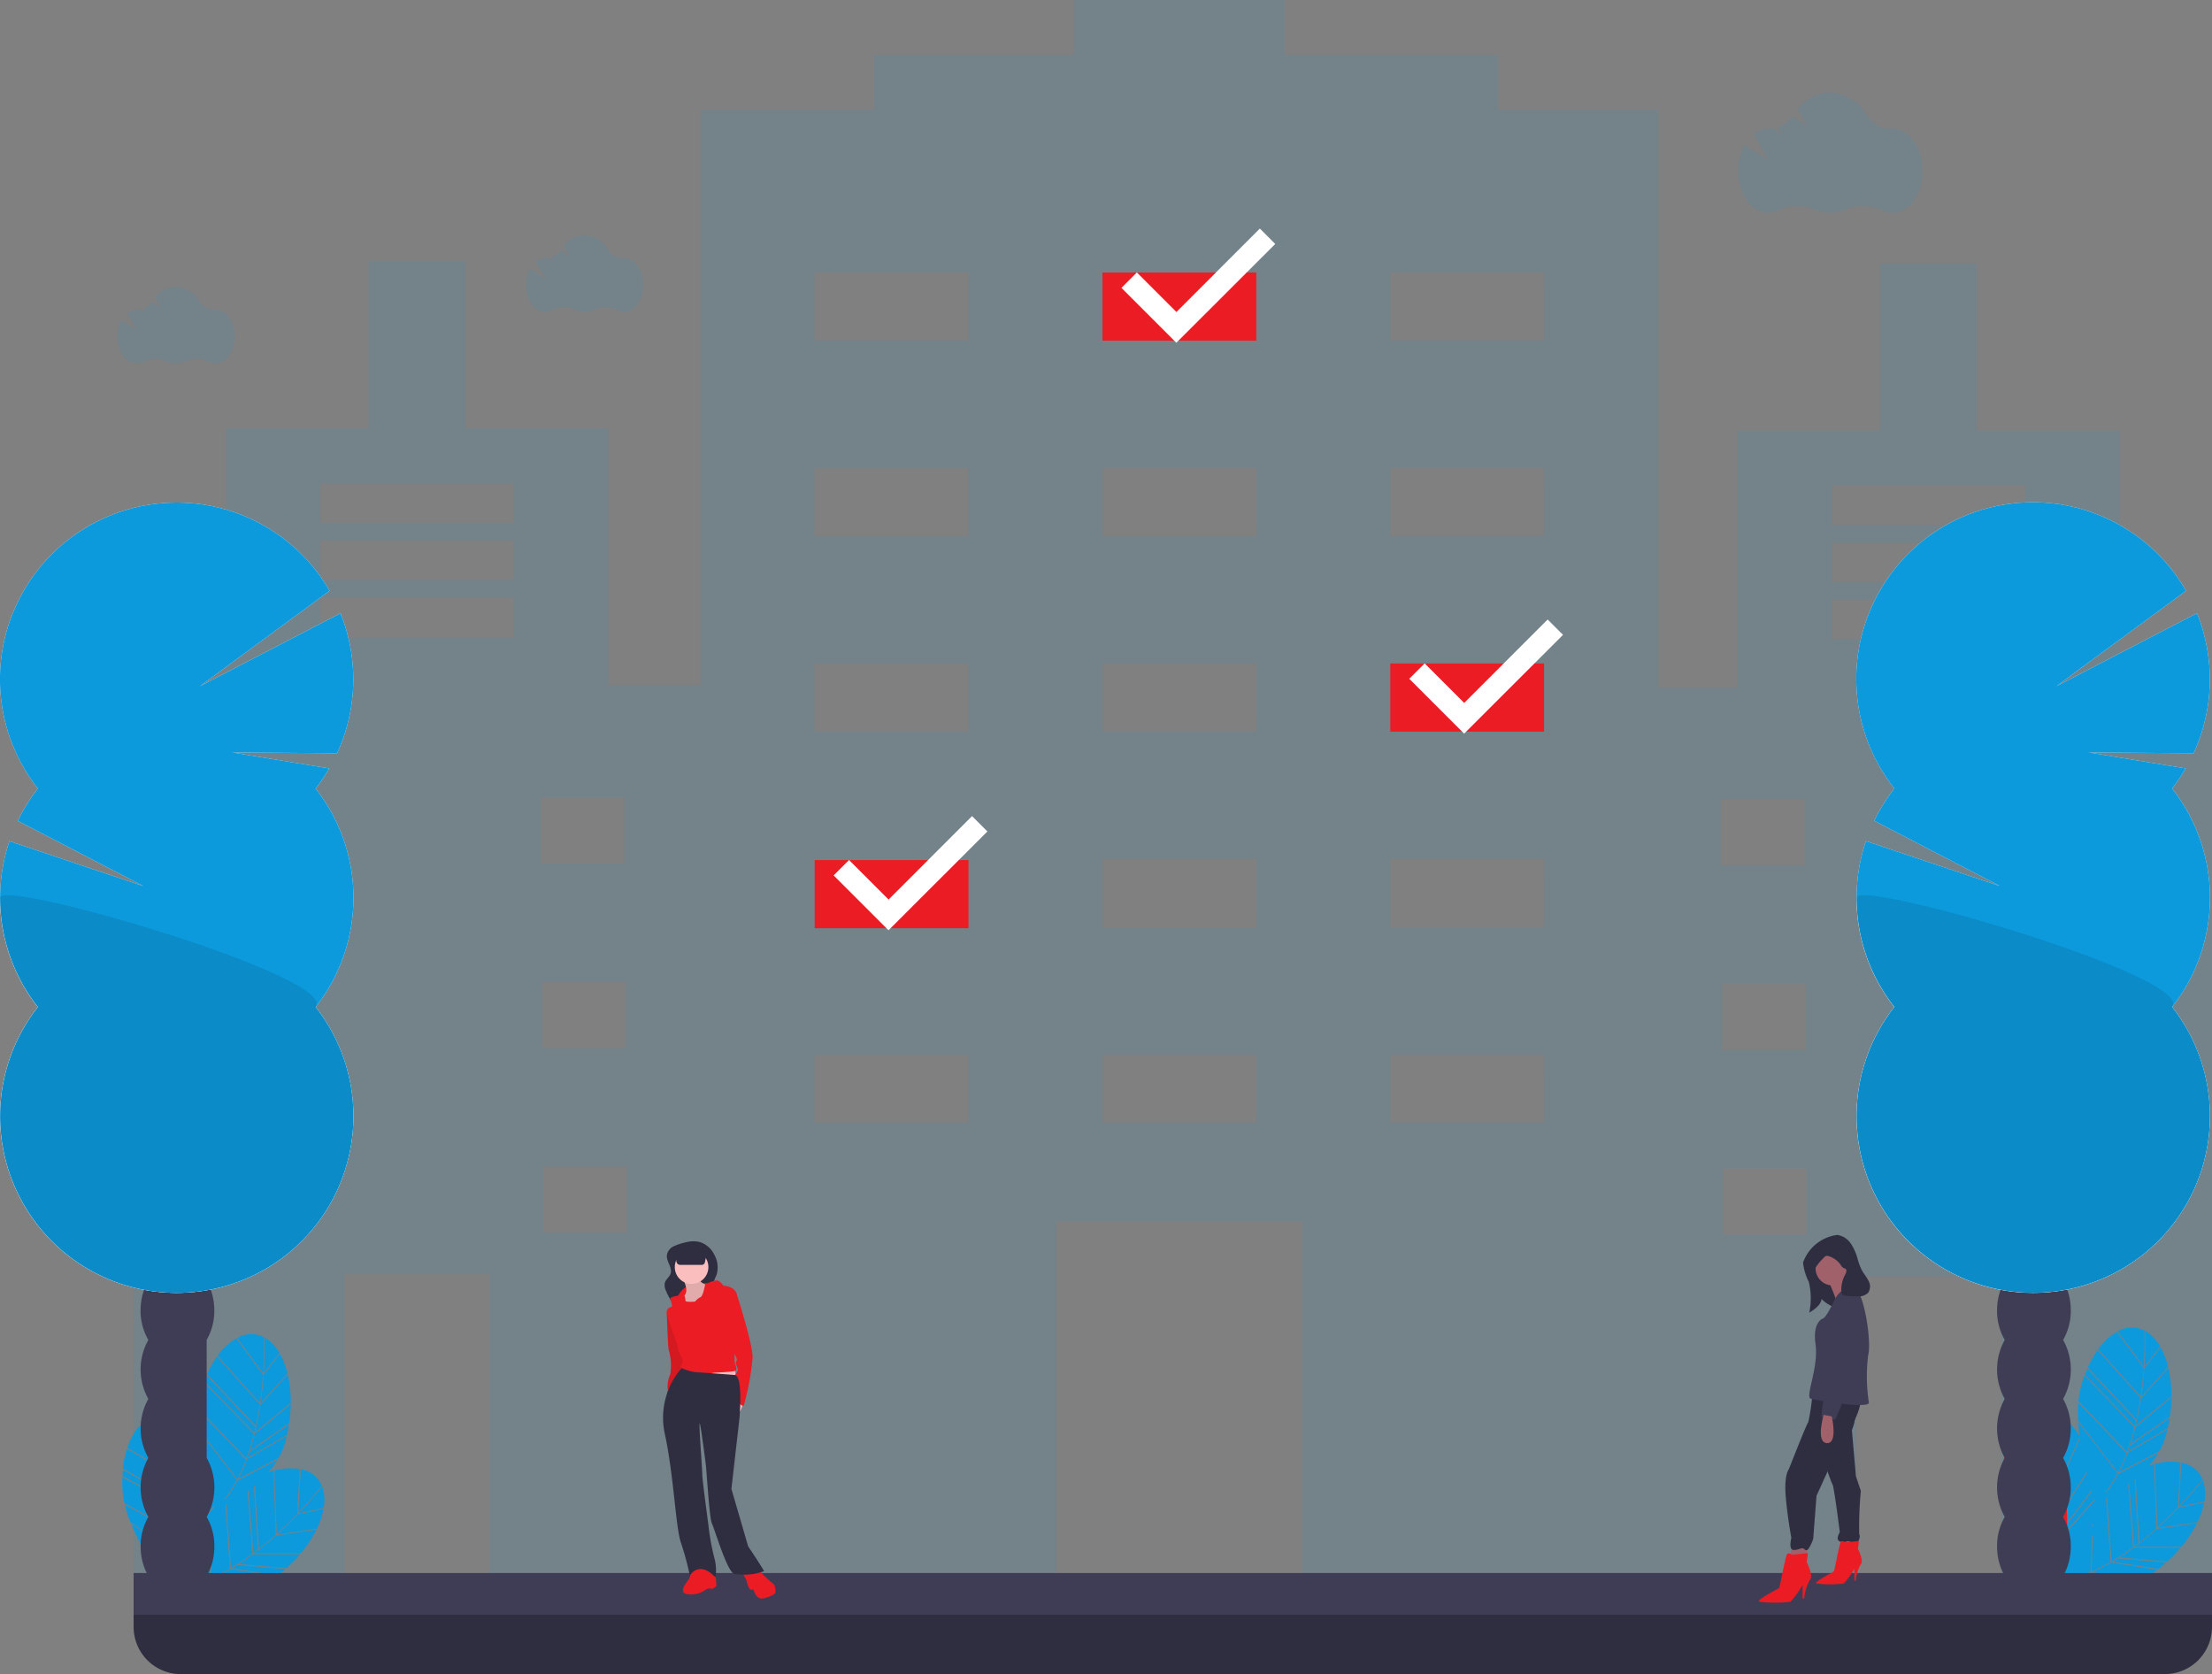 <svg id="размещение_в_гостицах_-01" data-name="размещение в гостицах -01" xmlns="http://www.w3.org/2000/svg" width="160" height="121.093" viewBox="0 0 160 121.093"><rect x="0" y="0" width="160" height="121.093" fill="#808080" stroke="none"/><path id="Rectangle_569" data-name="Rectangle 569" transform="translate(100.564 47.991)" fill="#eb1c24" d="M0 0H11.123V4.93H0z"/><path id="Path_1542" data-name="Path 1542" d="M154.533,49.741V31.147H144.2V19.07h-6.992V31.147H126.881V49.74h-5.722V7.946h-11.6V3.973H94.144V0H78.888V3.973H64.426V7.947H51.873V49.582H45.2V30.988H34.867V18.911H27.875V30.988H17.547V49.582H10.872v65.951H26.128V92.172H36.617v23.361h41V88.355h17.8V115.53h24.791v.159h15.256V92.33h10.489v23.361h15.256V49.741ZM16.355,57.689h6.039v4.767H16.355Zm.079,13.349h6.039V75.8H16.434Zm6.118,18.116H16.513V84.387h6.039ZM38.364,46.088H24.378v-2.86H38.363Zm0-4.132H24.378V39.093H38.363Zm0-4.132H24.378v-2.86H38.363Zm1.987,19.864H46.39v4.767H40.351Zm.079,13.349h6.039V75.8H40.43Zm6.118,18.116H40.509V84.387h6.039Zm24.711-7.946H60.136V76.282H71.26Zm0-14.144H60.136V62.133H71.26Zm0-14.144H60.136V47.994H71.26Zm0-14.144H60.136V33.85H71.26Zm0-14.144H60.136V19.706H71.26ZM92.077,81.207H80.954V76.28H92.079Zm0-14.144H80.954v-4.93H92.079Zm0-14.144H80.954V47.993H92.079Zm0-14.144H80.954V33.849H92.079Zm0-14.144H80.954V19.706H92.079ZM112.895,81.2H101.772V76.279H112.9Zm0-14.144H101.772V62.133H112.9Zm0-14.144H101.772V47.991H112.9Zm0-14.144H101.772V33.847H112.9Zm0-14.144H101.772V19.706H112.9Zm12.793,33.213h6.039v4.767h-6.039Zm.079,13.349h6.039v4.767h-6.039Zm6.118,18.116h-6.039V84.541h6.039ZM147.7,46.242H133.71v-2.86H147.7Zm0-4.132H133.71V39.25H147.7Zm0-4.132H133.71v-2.86H147.7Zm1.987,19.865h6.039V62.61h-6.039Zm.079,13.349H155.8V75.96h-6.039Zm6.118,18.116h-6.039V84.542h6.039Z" transform="translate(-1.208)" fill="#0c9add" opacity=".1"/><path id="Path_1543" data-name="Path 1543" d="M21.426,111.676c-.044.628-.114,1.333-.221,2.071l1.943-2.155.011.036a5.684,5.684,0,0,0-.568-1.483l.012.034Z" transform="translate(-2.356 -12.239)" fill="#0c9add"/><path id="Path_1544" data-name="Path 1544" d="M21.463,111.42l1.14-1.45a2.986,2.986,0,0,0-1.019-1.086l-.063-.036C21.527,109.02,21.556,110.025,21.463,111.42Z" transform="translate(-2.385 -12.095)" fill="#0c9add"/><path id="Path_1545" data-name="Path 1545" d="M20.287,117.89c-.05.152-.1.3-.155.449l2.861-1.677v.042c.06-.26.109-.522.149-.782l-2.857,1.988Z" transform="translate(-2.237 -12.881)" fill="#0c9add"/><path id="Path_1546" data-name="Path 1546" d="M20.754,116.03l2.578-2.125.007.04a8.928,8.928,0,0,0-.221-2.089l-1.98,2.2Q20.982,115.089,20.754,116.03Z" transform="translate(-2.306 -12.429)" fill="#0c9add"/><path id="Path_1547" data-name="Path 1547" d="M20.66,113.843,17.577,110.4l.017-.039a7.413,7.413,0,0,0-.74,1.3l3.519,3.747C20.492,114.866,20.586,114.336,20.66,113.843Z" transform="translate(-1.873 -12.263)" fill="#0c9add"/><path id="Path_1548" data-name="Path 1548" d="M16.816,111.911h0l.016-.039Z" transform="translate(-1.869 -12.431)" fill="#eb1c24"/><path id="Path_1549" data-name="Path 1549" d="M16.62,112.392l-.016.039Z" transform="translate(-1.845 -12.489)" fill="#eb1c24"/><path id="Path_1550" data-name="Path 1550" d="M20.326,115.677l-3.532-3.756q-.089.205-.172.422l3.61,3.733C20.266,115.942,20.3,115.809,20.326,115.677Z" transform="translate(-1.847 -12.436)" fill="#0c9add"/><path id="Path_1551" data-name="Path 1551" d="M23.177,115.689a10.671,10.671,0,0,0,.115-1.428l-2.612,2.154q-.156.627-.341,1.2l2.833-1.972Z" transform="translate(-2.26 -12.696)" fill="#0c9add"/><path id="Path_1552" data-name="Path 1552" d="M16.091,116l2.859,3.733a12.792,12.792,0,0,0,.622-1.4l-3.488-3.664a10.3,10.3,0,0,0-.012,1.376Z" transform="translate(-1.784 -12.741)" fill="#0c9add"/><path id="Path_1553" data-name="Path 1553" d="M21.228,108.815l.026-.012a2.016,2.016,0,0,0-1.956.041l1.872,2.543A25.722,25.722,0,0,0,21.228,108.815Z" transform="translate(-2.144 -12.064)" fill="#0c9add"/><path id="Path_1554" data-name="Path 1554" d="M19.957,118.69a12.819,12.819,0,0,1-.562,1.263l2.876-1.488v.042a5.025,5.025,0,0,0,.5-1.166q.068-.241.125-.484l-2.9,1.7C19.991,118.6,19.975,118.647,19.957,118.69Z" transform="translate(-2.155 -12.985)" fill="#0c9add"/><path id="Path_1555" data-name="Path 1555" d="M20.988,111.535l-1.916-2.6.018-.037a4.286,4.286,0,0,0-1.38,1.273l3.059,3.412C20.875,112.852,20.948,112.156,20.988,111.535Z" transform="translate(-1.968 -12.1)" fill="#0c9add"/><path id="Path_1556" data-name="Path 1556" d="M19.606,118a17.228,17.228,0,0,0,.544-1.778l-3.619-3.745q-.129.351-.237.73a6.251,6.251,0,0,0-.2,1.108L19.6,118Z" transform="translate(-1.788 -12.498)" fill="#0c9add"/><path id="Path_1557" data-name="Path 1557" d="M24.043,123.182c-.436.456-.937.953-1.492,1.453l2.871-.42-.015.035a5.674,5.674,0,0,0,.508-1.5l-.012.034Z" transform="translate(-2.506 -13.639)" fill="#0c9add"/><path id="Path_1558" data-name="Path 1558" d="M26.023,121.028c-.008-.023-.017-.045-.026-.068-.1.136-.723.929-1.684,1.944l1.8-.39A2.98,2.98,0,0,0,26.023,121.028Z" transform="translate(-2.702 -13.441)" fill="#0c9add"/><path id="Path_1559" data-name="Path 1559" d="M19.292,127.335q-.2.128-.406.247l3.274.533-.024.035q.319-.244.614-.508l-3.467-.291Z" transform="translate(-2.099 -14.149)" fill="#0c9add"/><path id="Path_1560" data-name="Path 1560" d="M20.7,126.187l3.34.007-.02.036a8.9,8.9,0,0,0,1.163-1.75l-2.925.428Q21.475,125.607,20.7,126.187Z" transform="translate(-2.3 -13.832)" fill="#0c9add"/><path id="Path_1561" data-name="Path 1561" d="M19.432,127.189l3.44.289-.022.036a10.578,10.578,0,0,0,1-1.027l-3.386-.007Q19.944,126.863,19.432,127.189Z" transform="translate(-2.159 -14.054)" fill="#0c9add"/><path id="Path_1562" data-name="Path 1562" d="M14.244,127.736l.076-.077a8.839,8.839,0,0,0,2.044-.583l.093-2.479c.028-.063.055-.126.081-.19l-.1,2.638a12.792,12.792,0,0,0,1.372-.683l-.319-4.608.075-.039.319,4.6h0a17.223,17.223,0,0,0,1.552-1.02l-.348-4.533.074-.054.348,4.533q.165-.123.326-.246l-.287-4.59.074-.06.287,4.594c.444-.344.852-.692,1.223-1.025l-.178-4.617.037-.02c-.128.034-.259.073-.39.116a6.491,6.491,0,0,0,.664-.906l-2.9,1.5a9.777,9.777,0,0,1-.676,1.1c-.052.049-.1.1-.155.149v.055l-.071.089-.005-.075c-.036.037-.072.077-.108.116a9.107,9.107,0,0,0,.964-1.473l-2.837-3.7c.02.331.052.664.089.995a5.583,5.583,0,0,0-.951-1.162l.022.028-.656,1.787c.152.612.3,1.3.429,2.038l1.165-2.613c.005.041.011.081.017.122l-1.163,2.607q.172,1.036.247,2l1.4-2.192.024.094-1.405,2.219q.047.644.047,1.252l1.706-2.251.027.089-1.724,2.275-.008-.018c0,.161,0,.319-.009.475l1.924-2.166.028.084-1.956,2.2a1.122,1.122,0,0,1-.006.145,12.722,12.722,0,0,1-.144,1.374l.186-.188-.1.216-.106.107c-.012.069-.026.138-.039.206l-.113.251c.035-.156.068-.314.1-.472l-3.844-2.644a23.687,23.687,0,0,0,3.012,5.16,6.173,6.173,0,0,0,.267-.564L14,127.7l-.03.07h-.036l.03.009c-.058.134-.117.267-.178.395.084-.076.212-.195.364-.346a10.144,10.144,0,0,0,5.422,0l-3.194-.7a8.911,8.911,0,0,1-2.133.6Zm2.244-4.042.076-.077v.116l-.076.077Z" transform="translate(-1.184 -12.899)" fill="#0c9add"/><path id="Path_1563" data-name="Path 1563" d="M25.955,120.769l.027.007a2.018,2.018,0,0,0-1.531-1.215l-.178,3.153C25.311,121.616,25.946,120.781,25.955,120.769Z" transform="translate(-2.697 -13.285)" fill="#0c9add"/><path id="Path_1564" data-name="Path 1564" d="M18.473,127.753a12.725,12.725,0,0,1-1.238.614l3.164.688-.024.034a5.074,5.074,0,0,0,1.132-.577c.138-.1.272-.192.4-.292l-3.313-.54Z" transform="translate(-1.915 -14.187)" fill="#0c9add"/><path id="Path_1565" data-name="Path 1565" d="M22.5,124.226c.548-.5,1.044-.987,1.474-1.437l.184-3.225.037-.017a4.292,4.292,0,0,0-1.874.1Z" transform="translate(-2.481 -13.277)" fill="#0c9add"/><path id="Path_1566" data-name="Path 1566" d="M14.911,115.968a2.982,2.982,0,0,0-1.3-.717l-.071-.014c.059.161.4,1.108.74,2.463Z" transform="translate(-1.504 -12.805)" fill="#eb1c24"/><path id="Path_1567" data-name="Path 1567" d="M14.3,120.229l-4-2.319v-.042a7.457,7.457,0,0,0-.3,1.468l4.5,2.476C14.461,121.253,14.386,120.725,14.3,120.229Z" transform="translate(-1.111 -13.097)" fill="#0c9add"/><path id="Path_1568" data-name="Path 1568" d="M14.521,122.1,10,119.614c-.014.148-.025.3-.033.454l4.587,2.436C14.544,122.369,14.533,122.233,14.521,122.1Z" transform="translate(-1.107 -13.291)" fill="#0c9add"/><path id="Path_1569" data-name="Path 1569" d="M14.609,124.859l-4.45-2.406a10.273,10.273,0,0,0,.414,1.313l.006-.046,3.871,2.667A12.756,12.756,0,0,0,14.609,124.859Z" transform="translate(-1.129 -13.607)" fill="#0c9add"/><path id="Path_1570" data-name="Path 1570" d="M13.251,115.248l.02-.019a2.017,2.017,0,0,0-1.845.643l2.566,1.84C13.622,116.245,13.256,115.262,13.251,115.248Z" transform="translate(-1.27 -12.801)" fill="#eb1c24"/><path id="Path_1571" data-name="Path 1571" d="M13.9,117.909l-2.626-1.882.005-.041a4.29,4.29,0,0,0-.918,1.636l3.964,2.3C14.2,119.195,14.053,118.517,13.9,117.909Z" transform="translate(-1.152 -12.888)" fill="#0c9add"/><path id="Path_1572" data-name="Path 1572" d="M14.59,124.52a17.256,17.256,0,0,0-.031-1.857l-4.6-2.444q-.015.373,0,.768a6.206,6.206,0,0,0,.153,1.115l4.476,2.42Z" transform="translate(-1.106 -13.358)" fill="#0c9add"/><path id="Path_1573" data-name="Path 1573" d="M174.463,111.14c-.044.628-.114,1.333-.221,2.071l1.943-2.155.011.036a5.684,5.684,0,0,0-.568-1.483l.012.034Z" transform="translate(-19.361 -12.179)" fill="#0c9add"/><path id="Path_1574" data-name="Path 1574" d="M174.5,110.884l1.14-1.45a2.986,2.986,0,0,0-1.019-1.086l-.063-.036C174.564,108.484,174.593,109.489,174.5,110.884Z" transform="translate(-19.39 -12.035)" fill="#0c9add"/><path id="Path_1575" data-name="Path 1575" d="M173.325,117.354c-.05.152-.1.3-.155.449l2.861-1.677v.042c.06-.26.109-.522.149-.782l-2.857,1.988Z" transform="translate(-19.242 -12.821)" fill="#0c9add"/><path id="Path_1576" data-name="Path 1576" d="M173.791,115.494l2.578-2.125.007.04a8.931,8.931,0,0,0-.22-2.09l-1.98,2.2Q174.019,114.553,173.791,115.494Z" transform="translate(-19.311 -12.369)" fill="#0c9add"/><path id="Path_1577" data-name="Path 1577" d="M173.7,113.307l-3.084-3.441.017-.039a7.413,7.413,0,0,0-.74,1.3l3.518,3.747C173.529,114.33,173.623,113.8,173.7,113.307Z" transform="translate(-18.878 -12.204)" fill="#0c9add"/><path id="Path_1578" data-name="Path 1578" d="M169.853,111.375h0l.016-.039Z" transform="translate(-18.873 -12.371)" fill="#eb1c24"/><path id="Path_1579" data-name="Path 1579" d="M173.363,115.141l-3.532-3.76q-.089.205-.172.422l3.61,3.733C173.3,115.4,173.334,115.273,173.363,115.141Z" transform="translate(-18.852 -12.376)" fill="#0c9add"/><path id="Path_1580" data-name="Path 1580" d="M169.658,111.855l-.016.039Z" transform="translate(-18.85 -12.429)" fill="#eb1c24"/><path id="Path_1581" data-name="Path 1581" d="M176.214,115.153a10.672,10.672,0,0,0,.115-1.428l-2.612,2.154q-.156.623-.341,1.2l2.833-1.972Z" transform="translate(-19.265 -12.637)" fill="#0c9add"/><path id="Path_1582" data-name="Path 1582" d="M169.128,115.464l2.859,3.733a12.793,12.793,0,0,0,.622-1.4l-3.488-3.664a10.3,10.3,0,0,0-.012,1.376Z" transform="translate(-18.789 -12.682)" fill="#0c9add"/><path id="Path_1583" data-name="Path 1583" d="M174.265,108.277l.026-.012a2.016,2.016,0,0,0-1.956.041l1.872,2.543C174.309,109.341,174.265,108.293,174.265,108.277Z" transform="translate(-19.149 -12.004)" fill="#0c9add"/><path id="Path_1584" data-name="Path 1584" d="M172.995,118.154a12.818,12.818,0,0,1-.562,1.263l2.876-1.488v.042a5.024,5.024,0,0,0,.5-1.166q.068-.241.125-.484l-2.9,1.7C173.029,118.065,173.012,118.111,172.995,118.154Z" transform="translate(-19.16 -12.925)" fill="#0c9add"/><path id="Path_1585" data-name="Path 1585" d="M174.025,111l-1.916-2.6.018-.037a4.286,4.286,0,0,0-1.38,1.273l3.059,3.412C173.912,112.316,173.985,111.62,174.025,111Z" transform="translate(-18.973 -12.041)" fill="#0c9add"/><path id="Path_1586" data-name="Path 1586" d="M172.644,117.465a17.23,17.23,0,0,0,.544-1.778l-3.619-3.745q-.129.351-.237.73a6.251,6.251,0,0,0-.2,1.108l3.508,3.684Z" transform="translate(-18.793 -12.439)" fill="#0c9add"/><path id="Path_1587" data-name="Path 1587" d="M177.081,122.646c-.436.456-.938.953-1.492,1.453l2.87-.42-.015.035a5.673,5.673,0,0,0,.508-1.5l-.012.034Z" transform="translate(-19.511 -13.579)" fill="#0c9add"/><path id="Path_1588" data-name="Path 1588" d="M179.06,120.492c-.008-.023-.017-.045-.026-.068-.1.136-.723.929-1.684,1.944l1.8-.39A2.99,2.99,0,0,0,179.06,120.492Z" transform="translate(-19.706 -13.381)" fill="#0c9add"/><path id="Path_1589" data-name="Path 1589" d="M172.33,126.8q-.2.128-.406.247l3.274.533-.024.035q.319-.244.614-.508l-3.467-.291Z" transform="translate(-19.104 -14.089)" fill="#0c9add"/><path id="Path_1590" data-name="Path 1590" d="M173.737,125.65l3.34.007-.02.036a8.9,8.9,0,0,0,1.163-1.75l-2.925.428Q174.513,125.07,173.737,125.65Z" transform="translate(-19.305 -13.772)" fill="#0c9add"/><path id="Path_1591" data-name="Path 1591" d="M172.469,126.653l3.44.288-.022.036a10.579,10.579,0,0,0,1-1.027l-3.386-.007Q172.981,126.327,172.469,126.653Z" transform="translate(-19.164 -13.994)" fill="#0c9add"/><path id="Path_1592" data-name="Path 1592" d="M167.281,127.2l.076-.077a8.839,8.839,0,0,0,2.044-.583l.093-2.479c.028-.063.055-.126.081-.19l-.1,2.638a12.792,12.792,0,0,0,1.372-.683l-.319-4.608.075-.039.319,4.6h0a17.222,17.222,0,0,0,1.552-1.02l-.348-4.533.074-.054.348,4.533q.165-.123.326-.246l-.287-4.59.074-.06.287,4.594c.444-.344.852-.692,1.223-1.025l-.178-4.616.037-.02c-.128.034-.259.073-.39.116a6.489,6.489,0,0,0,.664-.906l-2.9,1.5a9.778,9.778,0,0,1-.676,1.1c-.052.049-.1.1-.155.149v.055l-.071.089-.005-.075c-.036.037-.072.077-.108.116a9.107,9.107,0,0,0,.964-1.473l-2.838-3.7c.02.331.052.664.089.995a5.583,5.583,0,0,0-.951-1.162l.022.028-.656,1.787c.152.612.3,1.3.429,2.038l1.165-2.613c.005.041.011.082.017.122l-1.163,2.607q.172,1.036.247,2l1.4-2.192.024.094-1.411,2.215q.047.644.047,1.252l1.706-2.251.027.089L167.775,123l-.008-.018c0,.161,0,.319-.009.475l1.924-2.166.028.084-1.956,2.2a1.121,1.121,0,0,1-.006.145,12.722,12.722,0,0,1-.144,1.374l.186-.188-.1.216-.106.107c-.012.069-.026.138-.039.206-.039.085-.076.169-.113.251.035-.156.068-.314.1-.472l-3.844-2.644a23.688,23.688,0,0,0,3.012,5.16,6.171,6.171,0,0,0,.267-.564l.071-.007-.03.07h-.036l.03.009c-.058.134-.117.267-.178.395.084-.076.212-.195.364-.346a10.144,10.144,0,0,0,5.422,0l-3.194-.7A8.917,8.917,0,0,1,167.281,127.2Zm2.244-4.042.076-.077v.116l-.076.077Z" transform="translate(-18.188 -12.839)" fill="#0c9add"/><path id="Path_1593" data-name="Path 1593" d="M178.992,120.233l.027.007a2.018,2.018,0,0,0-1.531-1.215l-.178,3.153C178.348,121.08,178.983,120.245,178.992,120.233Z" transform="translate(-19.702 -13.226)" fill="#0c9add"/><path id="Path_1594" data-name="Path 1594" d="M171.51,127.217a12.726,12.726,0,0,1-1.238.614l3.164.688-.024.034a5.056,5.056,0,0,0,1.132-.577c.138-.1.273-.192.4-.292l-3.313-.54Z" transform="translate(-18.92 -14.128)" fill="#0c9add"/><path id="Path_1595" data-name="Path 1595" d="M175.54,123.689c.548-.5,1.044-.987,1.473-1.437l.184-3.225.037-.017a4.282,4.282,0,0,0-1.875.1Z" transform="translate(-19.485 -13.217)" fill="#0c9add"/><path id="Path_1596" data-name="Path 1596" d="M167.948,115.431a2.982,2.982,0,0,0-1.3-.717l-.071-.014c.059.161.4,1.108.74,2.463Z" transform="translate(-18.509 -12.745)" fill="#eb1c24"/><path id="Path_1597" data-name="Path 1597" d="M167.342,119.693l-4-2.319v-.042a7.456,7.456,0,0,0-.3,1.468l4.5,2.476C167.5,120.717,167.424,120.189,167.342,119.693Z" transform="translate(-18.116 -13.037)" fill="#eb1c24"/><path id="Path_1598" data-name="Path 1598" d="M167.558,121.561l-4.521-2.484c-.014.148-.025.3-.033.454l4.588,2.437C167.582,121.832,167.57,121.7,167.558,121.561Z" transform="translate(-18.112 -13.231)" fill="#eb1c24"/><path id="Path_1599" data-name="Path 1599" d="M167.647,124.322l-4.45-2.406a10.27,10.27,0,0,0,.414,1.313l.006-.046,3.871,2.667A12.761,12.761,0,0,0,167.647,124.322Z" transform="translate(-18.134 -13.547)" fill="#eb1c24"/><path id="Path_1600" data-name="Path 1600" d="M166.288,114.711l.02-.019a2.017,2.017,0,0,0-1.845.643l2.567,1.84C166.659,115.708,166.293,114.726,166.288,114.711Z" transform="translate(-18.274 -12.741)" fill="#eb1c24"/><path id="Path_1601" data-name="Path 1601" d="M166.94,117.372l-2.626-1.882.005-.041a4.29,4.29,0,0,0-.918,1.636l3.964,2.3C167.239,118.658,167.09,117.98,166.94,117.372Z" transform="translate(-18.156 -12.828)" fill="#eb1c24"/><path id="Path_1602" data-name="Path 1602" d="M167.627,123.984a17.252,17.252,0,0,0-.031-1.857l-4.6-2.444q-.015.373,0,.768a6.2,6.2,0,0,0,.153,1.115l4.476,2.42Z" transform="translate(-18.111 -13.299)" fill="#eb1c24"/><path id="Path_1603" data-name="Path 1603" d="M10.873,129.974H161.207v2.151a3.412,3.412,0,0,1-3.411,3.411H14.284a3.411,3.411,0,0,1-3.411-3.411Z" transform="translate(-1.208 -14.442)" fill="#2f2e41"/><path id="Rectangle_570" data-name="Rectangle 570" transform="translate(9.664 113.784)" fill="#3f3d56" d="M0 0H150.335V3.02H0z"/><path id="Path_1604" data-name="Path 1604" d="M141.889,11.32l1.726,1.1-1.048-1.906a1.7,1.7,0,0,1,1.044-.372h.028a1.983,1.983,0,0,0,.356-.027l.585.371-.251-.456a2.079,2.079,0,0,0,1.024-.777l1.047.664-.661-1.2a3.063,3.063,0,0,1,2.347-1.186,3.215,3.215,0,0,1,2.685,1.657,2.008,2.008,0,0,0,1.778.957h.059c1.2,0,2.177,1.364,2.177,3.044s-.978,3.044-2.177,3.044a1.636,1.636,0,0,1-.758-.19,3.141,3.141,0,0,0-2.635-.052,2.747,2.747,0,0,1-2.24.005,3.144,3.144,0,0,0-2.612.051,1.635,1.635,0,0,1-.75.186c-1.2,0-2.177-1.364-2.177-3.044a3.869,3.869,0,0,1,.454-1.861Z" transform="translate(-15.716 -.836)" fill="#0c9add" opacity=".1"/><path id="Path_1605" data-name="Path 1605" d="M43.09,21.553l1.1.7-.667-1.212a1.08,1.08,0,0,1,.664-.237H44.2a1.3,1.3,0,0,0,.228-.017l.372.236-.159-.29a1.324,1.324,0,0,0,.652-.494l.666.422-.421-.765a1.948,1.948,0,0,1,1.492-.755,2.045,2.045,0,0,1,1.708,1.054,1.277,1.277,0,0,0,1.129.609h.037c.764,0,1.385.868,1.385,1.937s-.622,1.937-1.385,1.937a1.039,1.039,0,0,1-.483-.121,2,2,0,0,0-1.676-.033,1.746,1.746,0,0,1-1.422,0,2,2,0,0,0-1.661.032,1.039,1.039,0,0,1-.477.118c-.764,0-1.385-.868-1.385-1.937A2.464,2.464,0,0,1,43.09,21.553Z" transform="translate(-4.756 -2.127)" fill="#0c9add" opacity=".1"/><path id="Path_1606" data-name="Path 1606" d="M9.836,25.753l1.1.7-.667-1.212A1.08,1.08,0,0,1,10.932,25h.018a1.3,1.3,0,0,0,.228-.017l.372.236-.16-.29a1.324,1.324,0,0,0,.652-.494l.666.422-.42-.765a1.948,1.948,0,0,1,1.492-.755,2.045,2.045,0,0,1,1.708,1.054A1.277,1.277,0,0,0,16.616,25h.037c.764,0,1.385.868,1.385,1.937s-.622,1.937-1.385,1.937a1.039,1.039,0,0,1-.483-.121,2,2,0,0,0-1.676-.033,1.746,1.746,0,0,1-1.422,0,2,2,0,0,0-1.661.032,1.039,1.039,0,0,1-.477.118c-.764,0-1.385-.868-1.385-1.937A2.464,2.464,0,0,1,9.836,25.753Z" transform="translate(-1.061 -2.593)" fill="#0c9add" opacity=".1"/><path id="Path_1607" data-name="Path 1607" d="M54.455,106.709l-.192.192s.064,2.11.128,2.557a4.106,4.106,0,0,1,.128,1.79,2.189,2.189,0,0,0-.192,1.087c.064.064-.064.32-.064.32l.512-.32.831-1.918-.384-2.044Z" transform="translate(-6.029 -11.857)" fill="#eb1c24"/><path id="Path_1608" data-name="Path 1608" d="M54.455,106.709l-.192.192s.064,2.11.128,2.557a4.106,4.106,0,0,1,.128,1.79,2.189,2.189,0,0,0-.192,1.087c.064.064-.064.32-.064.32l.512-.32.831-1.918-.384-2.044Z" transform="translate(-6.029 -11.857)" opacity=".1"/><path id="Path_1609" data-name="Path 1609" d="M57.99,128.9s0-.7-.128-.831-.32-.575-.575-.575a3.607,3.607,0,0,0-1.151.32,1.175,1.175,0,0,1-.128.575c-.128.192-.831.959-.128,1.087a1.786,1.786,0,0,0,1.343-.32c.064-.064.32-.128.384-.064S57.99,128.9,57.99,128.9Z" transform="translate(-6.175 -14.167)" fill="#eb1c24"/><path id="Path_1610" data-name="Path 1610" d="M60.305,127.778l.384.7s.128.639.32.7H61.2s.192.7.639.639.959-.32.959-.444,0-.511-.192-.639a8.974,8.974,0,0,1-.767-.7l-.32-.32Z" transform="translate(-6.701 -14.191)" fill="#eb1c24"/><path id="Path_1611" data-name="Path 1611" d="M54.707,101.388a.864.864,0,0,0-.462.646c-.036.457.416.889.267,1.321-.083.246-.34.406-.413.655a.9.9,0,0,0,.083.585,4.447,4.447,0,0,0,.367.711,3.591,3.591,0,0,1,.692,1.321.561.561,0,0,1-.124.5,1.191,1.191,0,0,1,.436-.207,5.553,5.553,0,0,0,1.79-1,1.115,1.115,0,0,0,.414-.55c.1-.393-.2-.786-.172-1.189a2.969,2.969,0,0,1,.252-.732,1.888,1.888,0,0,0-.164-1.472,1.753,1.753,0,0,0-1.045-.909,2.075,2.075,0,0,0-1.056.03A3.855,3.855,0,0,0,54.707,101.388Z" transform="translate(-6.009 -11.224)" fill="#2f2e41"/><path id="Path_1612" data-name="Path 1612" d="M55.189,105.307a1.658,1.658,0,0,1,1.446-.873c1.023,0,.831-.064.831-.064l-.32,1.279-.639.639Z" transform="translate(-6.132 -11.597)" fill="#eb1c24"/><path id="Path_1613" data-name="Path 1613" d="M55.481,103.883s.575.959.192,1.343a.622.622,0,0,0-.128.831c.064.064,1.854.192,1.854.192l.064-.9.192-.767s-1.023-.192-.9-.639S55.481,103.883,55.481,103.883Z" transform="translate(-6.16 -11.526)" fill="#fbbebe"/><path id="Path_1614" data-name="Path 1614" d="M55.481,103.883s.575.959.192,1.343a.622.622,0,0,0-.128.831c.064.064,1.854.192,1.854.192l.064-.9.192-.767s-1.023-.192-.9-.639S55.481,103.883,55.481,103.883Z" transform="translate(-6.16 -11.526)" opacity=".1"/><path id="Path_1615" data-name="Path 1615" d="M60.457,114.087a4.358,4.358,0,0,1-.256.639c-.064.064-.256-.444-.256-.444l.192-.444Z" transform="translate(-6.661 -12.649)" fill="#fbbebe"/><path id="Path_1616" data-name="Path 1616" d="M59.247,110.845l.256,1.471H55.667l.192-1.471Z" transform="translate(-6.186 -12.317)" fill="#fbbebe"/><circle id="Ellipse_267" data-name="Ellipse 267" cx="1.215" cy="1.215" r="1.215" transform="translate(48.809 90.439)" fill="#fbbebe"/><path id="Path_1617" data-name="Path 1617" d="M56.308,105.727s-.7.064-.7-.064-.064-.512-.192-.444-.959.128-.9.32.192.575.064.575a.416.416,0,0,0-.325.491l.005.021c.064.32.767,2.238.767,2.238a1.92,1.92,0,0,0,.256.831.575.575,0,0,1,0,.7c-.128.128.32.256.512.511s1.662.064,1.726,0,1.6-.064,1.726-.192-.064-.512-.064-.512a3,3,0,0,1,0-.767,16.562,16.562,0,0,0-.444-3.516c-.192-.192.575-.767.575-.767s-.128-.512-.959-.575c0,0-.256-.384-.512-.384a2.71,2.71,0,0,0-.812.3s-.148.853-.34.917A1.049,1.049,0,0,0,56.308,105.727Z" transform="translate(-6.028 -11.578)" fill="#eb1c24"/><path id="Path_1618" data-name="Path 1618" d="M59.366,105.054l.444.192s1.279,3.964,1.151,4.732a18.64,18.64,0,0,1-.639,3.389c-.195,0-.575-.384-.575-.384v-.639c0-.128-.192-.512-.064-.512s.32-.128.192-.256-.256-.32-.128-.512.192-.256.128-.444-.192-.384-.064-.511-.32-.767-.32-.767l-.7-2.813.128-1.151Z" transform="translate(-6.532 -11.673)" fill="#eb1c24"/><path id="Path_1619" data-name="Path 1619" d="M59.088,111.826s-2.43-.192-2.749-.192a4.182,4.182,0,0,1-1.037-.3,5.457,5.457,0,0,0-1.2,4.841c.639,3.005.767,6.714,1.151,7.8a20.34,20.34,0,0,1,.639,2.366s.639-1.151,1.854.128a3.338,3.338,0,0,0-.064-1.343,16.835,16.835,0,0,1-.444-2.43s-.444-3.261-.444-3.644-.256-3.644-.192-3.708.384,2.493.444,2.941.256,3.9.444,4.284,1.087,3.453,1.6,3.644a4.229,4.229,0,0,0,2.174-.192c-.064-.128-.512-.831-.639-1.023l-.512-.767L58.9,120.075l.575-5.052S59.791,111.762,59.088,111.826Z" transform="translate(-5.995 -12.371)" fill="#2f2e41"/><path id="Path_1620" data-name="Path 1620" d="M56.862,102.781H55.3a.278.278,0,0,1-.274-.234l-.155-.978h2.43l-.217,1.032A.23.23,0,0,1,56.862,102.781Z" transform="translate(-6.098 -11.286)" fill="#2f2e41"/><path id="Path_1621" data-name="Path 1621" d="M147.444,102.591H149.9V106.1h0a2.458,2.458,0,0,1-2.459-2.459Z" transform="translate(-16.383 -11.4)" fill="#2f2e41"/><path id="Path_1622" data-name="Path 1622" d="M145.81,125.736l-.178.878h1.229l.059-.878Z" transform="translate(-16.182 -13.971)" fill="#a0616a"/><path id="Path_1623" data-name="Path 1623" d="M145.531,126.511s-.234-.178-.356-.059-.527,2.4-.586,2.459-1.814.936-1.4.995a9.386,9.386,0,0,0,2.222,0,6.145,6.145,0,0,0,.878-1.229v.995h.117a3.3,3.3,0,0,1,.41-1.346c.292-.292-.234-1.288-.234-1.288s.117-.644.059-.644S145.531,126.511,145.531,126.511Z" transform="translate(-15.903 -14.044)" fill="#eb1c24"/><path id="Path_1624" data-name="Path 1624" d="M149.892,125.045l-.178.878h1.228l.059-.878Z" transform="translate(-16.636 -13.895)" fill="#a0616a"/><path id="Path_1625" data-name="Path 1625" d="M148.333,118.227s.586,1.756.7,1.932.527,3.453.527,3.453-.41.644.117.7.292-.117.644,0a.66.66,0,0,0,.585-.059s.178-.356.059-.468a27.59,27.59,0,0,1,.117-3.161l-.356-1.053-.292-3.336s.356-.878.178-1.112-.761.178-.761.178Z" transform="translate(-16.482 -12.784)" fill="#2f2e41"/><path id="Path_1626" data-name="Path 1626" d="M147.232,113.488a13.548,13.548,0,0,1-.292,1.99c-.117.117-1.4,3.395-1.4,3.395s-.356.41-.234,1.932.41,3.044.41,3.044-.234.878.178.878.585-.234.761-.059.292,0,.356-.117a3.112,3.112,0,0,0,.292-.644c0-.117.234-3.1.234-3.1s1.932-4.273,2.107-4.507a4.831,4.831,0,0,0,1.112-2.4Z" transform="translate(-16.143 -12.61)" fill="#2f2e41"/><circle id="Ellipse_268" data-name="Ellipse 268" cx="1.229" cy="1.229" r="1.229" transform="translate(131.325 90.519)" fill="#a0616a"/><path id="Path_1627" data-name="Path 1627" d="M148.86,104.314a13.231,13.231,0,0,1,.527,1.346c.059.292,1.171-.585,1.171-.585s-.585-.995-.41-1.463Z" transform="translate(-16.541 -11.513)" fill="#a0616a"/><path id="Path_1628" data-name="Path 1628" d="M150.553,105.041s-.878-.644-1.522.7-.82,1.288-.82,1.288-.761.234-.527,1.873-.761,3.8-.356,3.922,4.214.761,4.214.292a12.478,12.478,0,0,1-.059-3.395C151.782,108.611,151.079,104.748,150.553,105.041Z" transform="translate(-16.36 -11.655)" fill="#3f3d56"/><path id="Path_1629" data-name="Path 1629" d="M149.785,105.39a3.8,3.8,0,0,0-.644,1.873c.059.82.059,1.346.059,1.346s-1.171,5.619-.937,5.619.937.292.995.117,1.522-3.746,1.522-3.746.356-3.571-.059-4.389S149.785,105.39,149.785,105.39Z" transform="translate(-16.471 -11.711)" fill="#3f3d56"/><path id="Path_1630" data-name="Path 1630" d="M148.371,115.139s-.585,1.99.234,2.044.356-1.932.356-1.932Z" transform="translate(-16.464 -12.794)" fill="#a0616a"/><path id="Path_1631" data-name="Path 1631" d="M149.888,125.506s-.205-.154-.308-.052-.461,2.1-.513,2.153-1.589.82-1.23.871a8.2,8.2,0,0,0,1.948,0,5.372,5.372,0,0,0,.769-1.076v.871h.1a2.894,2.894,0,0,1,.356-1.179c.256-.256-.205-1.128-.205-1.128s.1-.564.052-.564S149.888,125.506,149.888,125.506Z" transform="translate(-16.421 -13.934)" fill="#eb1c24"/><path id="Path_1632" data-name="Path 1632" d="M148.25,102.11a.337.337,0,0,1,.148-.1.313.313,0,0,1,.162.014,1.648,1.648,0,0,1,.9.655.511.511,0,0,0,.178.2,1.083,1.083,0,0,1,.147.056c.137.089.055.3-.023.444a2.24,2.24,0,0,0-.267,1.21.346.346,0,0,0,.061.205.364.364,0,0,0,.244.1,6.007,6.007,0,0,0,.857.046,1.006,1.006,0,0,0,.772-.258.813.813,0,0,0,.037-.854c-.127-.273-.333-.5-.48-.764a4.485,4.485,0,0,1-.327-.87,3.656,3.656,0,0,0-.484-1.08,1.447,1.447,0,0,0-.972-.622,3.028,3.028,0,0,0-2.478,2,3.855,3.855,0,0,0,.412,1.388,5.01,5.01,0,0,1,.036,2.233c.434-.26.924-.622.9-1.124a2.416,2.416,0,0,0-.436-.913C147.192,103.229,147.7,102.674,148.25,102.11Z" transform="translate(-16.304 -11.165)" fill="#2f2e41"/><path id="Path_1633" data-name="Path 1633" d="M167.288,108.337a4.214,4.214,0,0,0,.556-2.133c0-1.929-1.195-3.492-2.667-3.492s-2.667,1.564-2.667,3.492a4.214,4.214,0,0,0,.556,2.133,4.371,4.371,0,0,0,0,4.267,4.371,4.371,0,0,0,0,4.267,4.371,4.371,0,0,0,0,4.267,4.214,4.214,0,0,0-.556,2.133c0,1.929,1.195,3.492,2.667,3.492s2.667-1.564,2.667-3.492a4.214,4.214,0,0,0-.556-2.133,4.366,4.366,0,0,0,0-4.267,4.366,4.366,0,0,0,0-4.267A4.366,4.366,0,0,0,167.288,108.337Z" transform="translate(-18.058 -11.413)" fill="#3f3d56"/><ellipse id="Ellipse_269" data-name="Ellipse 269" cx="2.668" cy="3.492" rx="2.668" ry="3.492" transform="translate(144.452 87.03)" fill="#3f3d56"/><ellipse id="Ellipse_270" data-name="Ellipse 270" cx="2.668" cy="3.492" rx="2.668" ry="3.492" transform="translate(144.452 82.762)" fill="#3f3d56"/><path id="Path_1634" data-name="Path 1634" d="M173.892,61.59a12.822,12.822,0,0,0,.994-1.462l-7.01-1.156,7.581.056A12.8,12.8,0,0,0,175.7,48.9L165.53,54.18l9.38-6.9a12.779,12.779,0,1,0-21.1,14.3,12.83,12.83,0,0,0-1.457,2.331l9.1,4.727-9.7-3.256a12.786,12.786,0,0,0,2.06,12,12.777,12.777,0,1,0,20.089,0,12.779,12.779,0,0,0,0-15.8Z" transform="translate(-16.786 -4.545)" fill="#f2f2f2"/><path id="Path_1635" data-name="Path 1635" d="M151.071,73.041a12.725,12.725,0,0,0,2.734,7.9,12.777,12.777,0,1,0,20.089,0C175.605,78.768,151.071,71.607,151.071,73.041Z" transform="translate(-16.786 -8.095)" fill="#f2f2f2"/><path id="Path_1636" data-name="Path 1636" d="M173.892,61.59a12.822,12.822,0,0,0,.994-1.462l-7.01-1.156,7.581.056A12.8,12.8,0,0,0,175.7,48.9L165.53,54.18l9.38-6.9a12.779,12.779,0,1,0-21.1,14.3,12.83,12.83,0,0,0-1.457,2.331l9.1,4.727-9.7-3.256a12.786,12.786,0,0,0,2.06,12,12.777,12.777,0,1,0,20.089,0,12.779,12.779,0,0,0,0-15.8Z" transform="translate(-16.786 -4.545)" fill="#0c9add"/><path id="Path_1637" data-name="Path 1637" d="M151.071,73.041a12.725,12.725,0,0,0,2.734,7.9,12.777,12.777,0,1,0,20.089,0C175.605,78.768,151.071,71.607,151.071,73.041Z" transform="translate(-16.786 -8.095)" opacity=".1"/><path id="Path_1638" data-name="Path 1638" d="M16.217,108.337a4.214,4.214,0,0,0,.556-2.133c0-1.929-1.195-3.492-2.667-3.492s-2.667,1.564-2.667,3.492A4.214,4.214,0,0,0,12,108.337a4.366,4.366,0,0,0,0,4.267,4.366,4.366,0,0,0,0,4.267,4.366,4.366,0,0,0,0,4.267,4.214,4.214,0,0,0-.556,2.133c0,1.929,1.195,3.492,2.667,3.492s2.667-1.564,2.667-3.492a4.214,4.214,0,0,0-.556-2.133,4.366,4.366,0,0,0,0-4.267C16.217,114.026,16.228,111.181,16.217,108.337Z" transform="translate(-1.271 -11.413)" fill="#3f3d56"/><ellipse id="Ellipse_271" data-name="Ellipse 271" cx="2.668" cy="3.492" rx="2.668" ry="3.492" transform="translate(10.168 87.03)" fill="#3f3d56"/><ellipse id="Ellipse_272" data-name="Ellipse 272" cx="2.668" cy="3.492" rx="2.668" ry="3.492" transform="translate(10.168 82.762)" fill="#3f3d56"/><path id="Path_1639" data-name="Path 1639" d="M22.821,61.592a12.822,12.822,0,0,0,.994-1.462l-7.01-1.156,7.58.056a12.8,12.8,0,0,0,.244-10.124L14.46,54.182l9.38-6.9a12.779,12.779,0,1,0-21.1,14.306,12.831,12.831,0,0,0-1.457,2.331l9.1,4.727-9.7-3.256a12.786,12.786,0,0,0,2.06,12,12.777,12.777,0,1,0,20.089,0,12.779,12.779,0,0,0,0-15.8Z" transform="translate(0 -4.547)" fill="#f2f2f2"/><path id="Path_1640" data-name="Path 1640" d="M0,73.041a12.725,12.725,0,0,0,2.735,7.9,12.777,12.777,0,1,0,20.089,0C24.534,78.768,0,71.607,0,73.041Z" transform="translate(0 -8.095)" fill="#f2f2f2"/><path id="Path_1641" data-name="Path 1641" d="M22.821,61.592a12.822,12.822,0,0,0,.994-1.462l-7.01-1.156,7.58.056a12.8,12.8,0,0,0,.244-10.124L14.46,54.182l9.38-6.9a12.779,12.779,0,1,0-21.1,14.306,12.831,12.831,0,0,0-1.457,2.331l9.1,4.727-9.7-3.256a12.786,12.786,0,0,0,2.06,12,12.777,12.777,0,1,0,20.089,0,12.779,12.779,0,0,0,0-15.8Z" transform="translate(0 -4.547)" fill="#0c9add"/><path id="Path_1642" data-name="Path 1642" d="M0,73.041a12.725,12.725,0,0,0,2.735,7.9,12.777,12.777,0,1,0,20.089,0C24.534,78.768,0,71.607,0,73.041Z" transform="translate(0 -8.095)" opacity=".1"/><path id="Path_1643" data-name="Path 1643" d="M124.689,50.413l-6.036,6.036-2.86-2.86L114.678,54.7l3.97,3.97,7.153-7.146Z" transform="translate(-12.743 -5.602)" fill="#fff"/><path id="Rectangle_571" data-name="Rectangle 571" transform="translate(58.928 62.213)" fill="#eb1c24" d="M0 0H11.123V4.93H0z"/><path id="Path_1644" data-name="Path 1644" d="M77.848,66.413l-6.036,6.036-2.86-2.86L67.837,70.7l3.97,3.97,7.153-7.146Z" transform="translate(-7.538 -7.38)" fill="#fff"/><path id="Rectangle_572" data-name="Rectangle 572" transform="translate(79.746 19.711)" fill="#eb1c24" d="M0 0H11.123V4.93H0z"/><path id="Path_1645" data-name="Path 1645" d="M101.269,18.6l-6.036,6.036-2.86-2.86-1.114,1.114,3.97,3.97,7.153-7.146Z" transform="translate(-10.14 -2.067)" fill="#fff"/></svg>